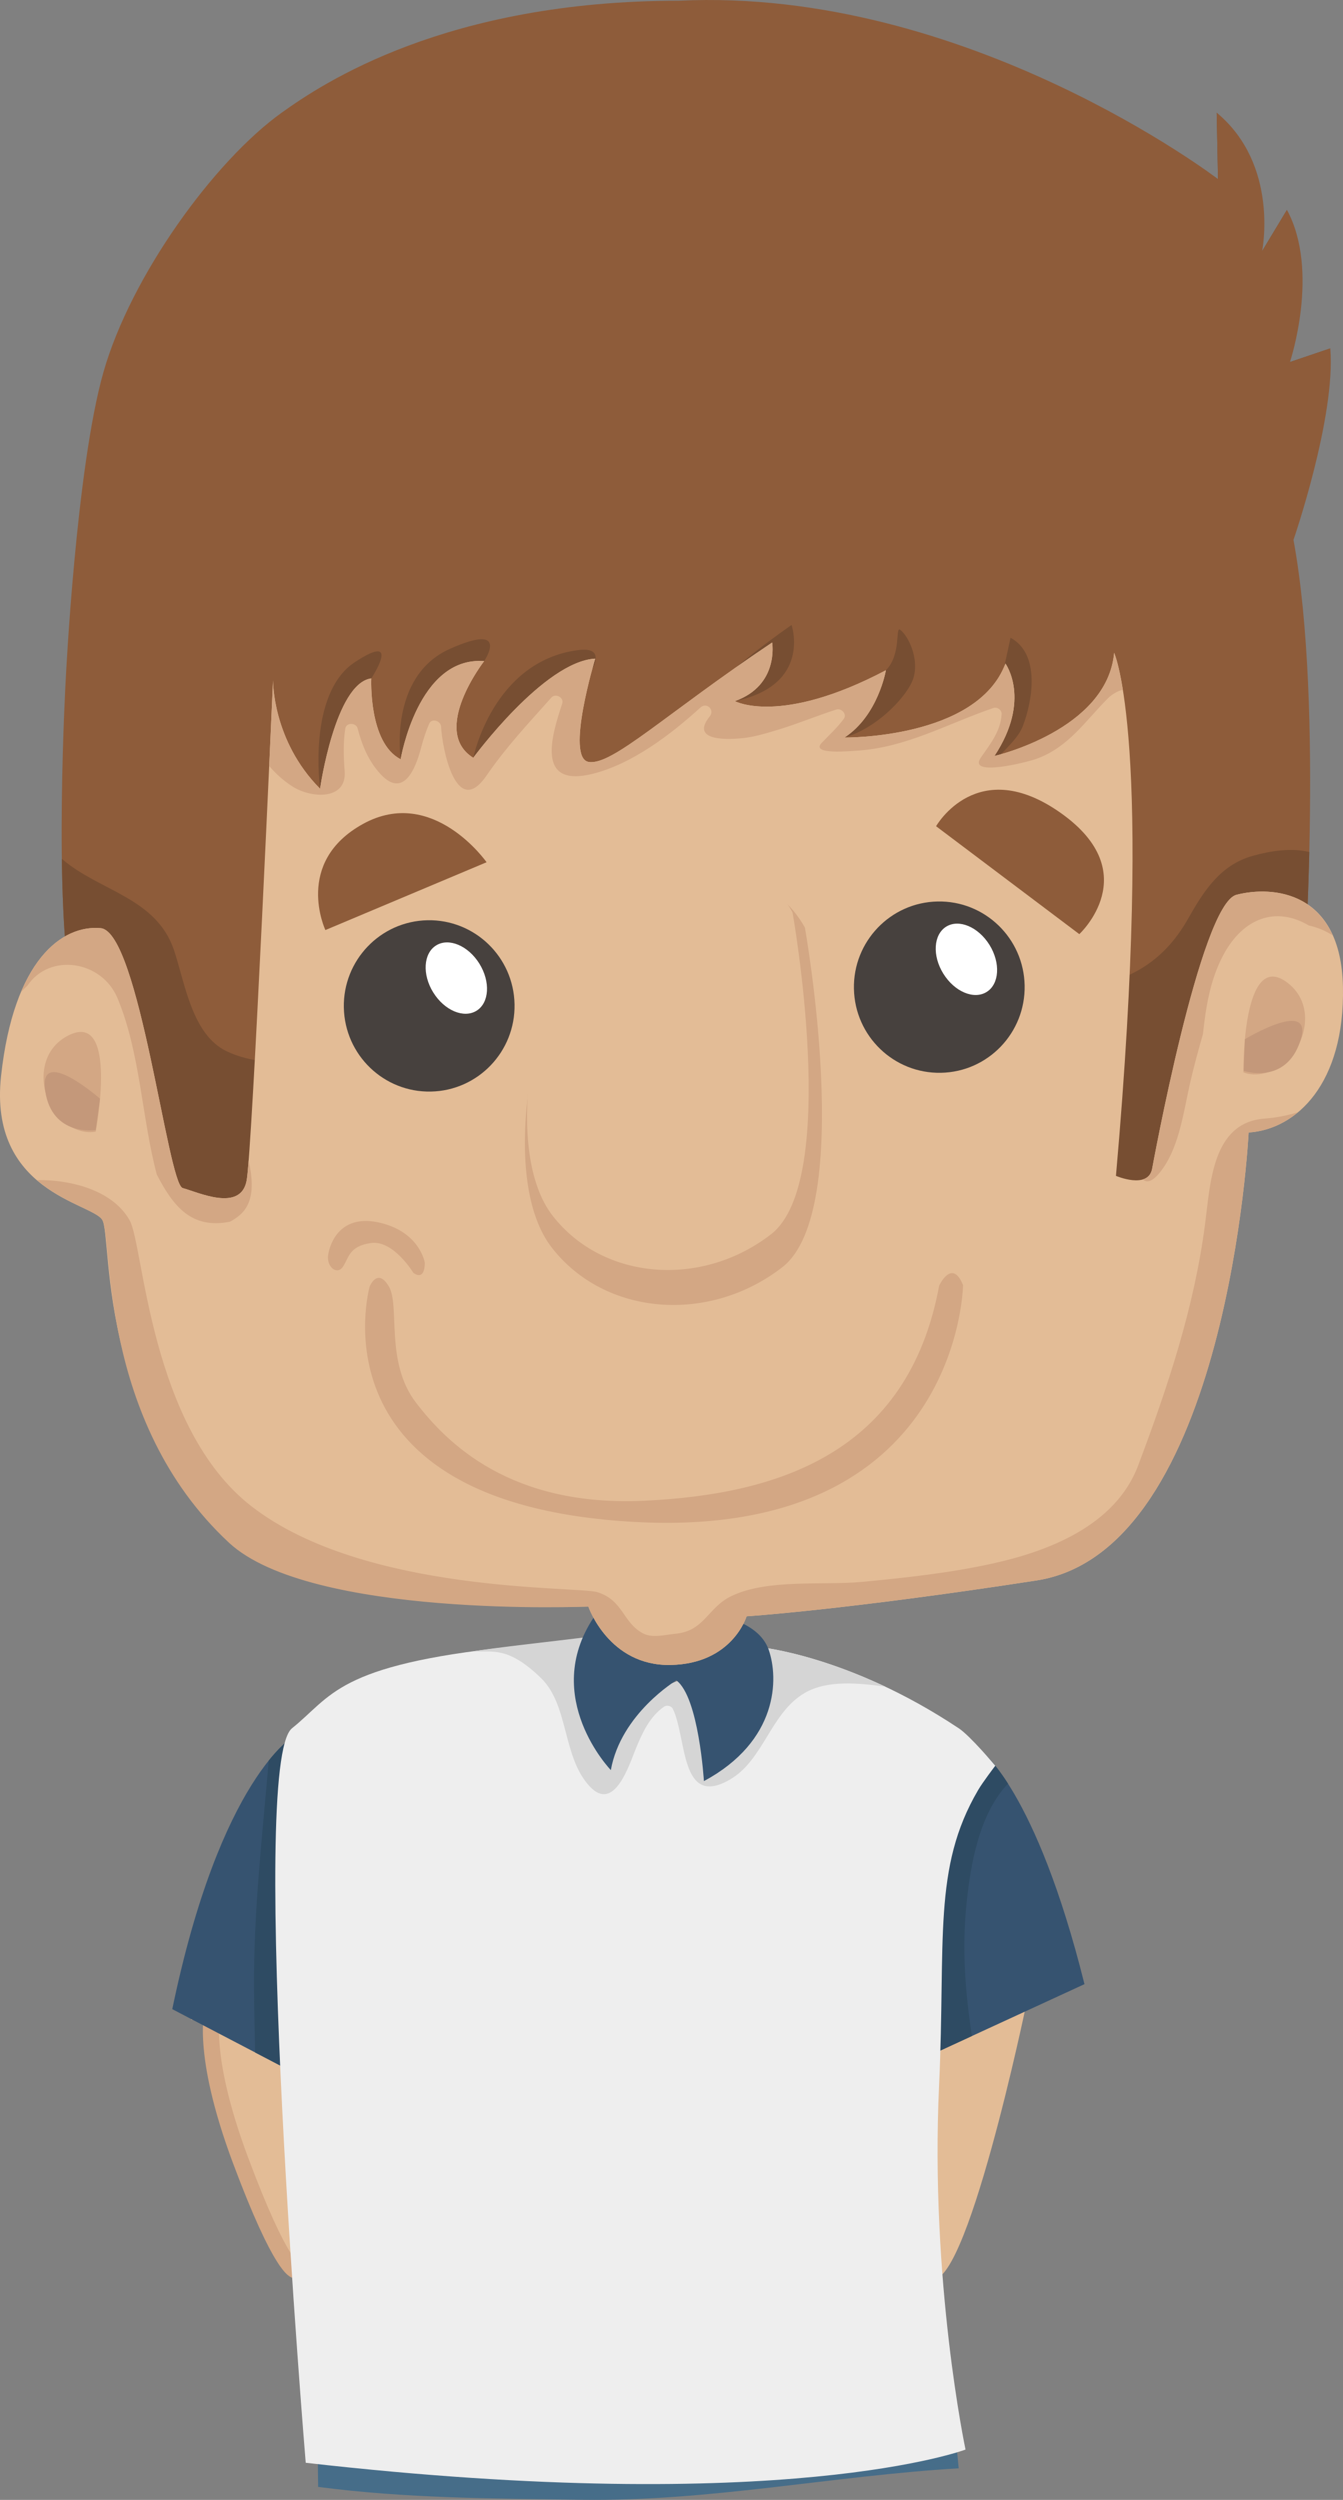<?xml version="1.0" encoding="UTF-8" standalone="no"?>
<svg
   xmlns:dc="http://purl.org/dc/elements/1.1/"
   xmlns:cc="http://creativecommons.org/ns#"
   xmlns:rdf="http://www.w3.org/1999/02/22-rdf-syntax-ns#"
   xmlns:svg="http://www.w3.org/2000/svg"
   xmlns="http://www.w3.org/2000/svg"
   xmlns:sodipodi="http://sodipodi.sourceforge.net/DTD/sodipodi-0.dtd"
   xmlns:inkscape="http://www.inkscape.org/namespaces/inkscape"
   width="83.244"
   height="154.926"
   viewBox="0 0 83.244 154.926"
   version="1.1"
   id="svg2"
   inkscape:version="0.91 r13725"
   sodipodi:docname="sralergeno.svg">
  <rect x="0" y="0" width="83.244" height="154.926" fill="#808080" stroke="none"/>
  <sodipodi:namedview
     pagecolor="#ffffff"
     bordercolor="#666666"
     borderopacity="1"
     objecttolerance="10"
     gridtolerance="10"
     guidetolerance="10"
     inkscape:pageopacity="0"
     inkscape:pageshadow="2"
     inkscape:window-width="1855"
     inkscape:window-height="1056"
     id="namedview107"
     showgrid="false"
     fit-margin-top="0"
     fit-margin-left="0"
     fit-margin-right="0"
     fit-margin-bottom="0"
     inkscape:zoom="1.3283582"
     inkscape:cx="101.62283"
     inkscape:cy="77.735015"
     inkscape:window-x="1985"
     inkscape:window-y="75"
     inkscape:window-maximized="1"
     inkscape:current-layer="svg2" />
  <!-- Generator: Sketch 3.7.1 (28215) - http://www.bohemiancoding.com/sketch -->
  <title
     id="title4">trigo-si-o-no</title>
  <desc
     id="desc6">Created with Sketch.</desc>
  <defs
     id="defs8" />
  <g
     id="g3802"
     transform="translate(-0.383,-0.809)">
    <g
       id="mr"
       style="fill:none;fill-rule:evenodd;stroke:none;stroke-width:1">
      <g
         id="Group-12">
        <polyline
           id="Fill-31"
           points="82.839 22.399 79.35 25.491 80.34 23.246 82.839 22.399"
           style="fill:#774e32" />
        <path
           d="m 80.153,13.817 c 0,0 -0.691,4.399 -1.949,6.067 l 0.409,-3.512 1.539,-2.555"
           id="Fill-32"
           inkscape:connector-curvature="0"
           style="fill:#774e32" />
        <path
           d="m 75.798,7.792 c 0,0 2.743,3.166 0.436,6.999 L 75.879,11.909 75.798,7.792"
           id="Fill-33"
           inkscape:connector-curvature="0"
           style="fill:#774e32" />
        <g
           id="Group-11">
          <path
             d="m 60.189,118.165 c 0,0 0.955,1.456 1.852,2.314 0.278,0.266 0.55,0.474 0.787,0.563 C 63.828,121.42 64,125 64,125 c 0,0 -3.81,18.351 -6,17 -2.19,-1.351 -4,-19 -4,-19"
             id="Fill-2"
             inkscape:connector-curvature="0"
             style="fill:#e3bc96" />
          <path
             d="m 13.593,125.311 c 0,0 -0.85,2.557 1.699,9.377 2.549,6.82 3.398,6.82 3.398,6.82 l 6.796,-5.115 -7.646,-15.344 -4.248,4.262 z"
             id="Path-2338"
             inkscape:connector-curvature="0"
             style="fill:#e3bc96;stroke:#d3a784" />
          <path
             d="m 36.478,155.73 c -5.513,-0.077 -10.976,-0.086 -16.375,-0.8 -0.049,-2.961 0.017,-3.537 0.017,-3.537 l 39.465,0.408 c 0,0 0.116,0.767 0.223,1.978 -7.803,0.461 -15.459,2.06 -23.331,1.951"
             id="Fill-12"
             inkscape:connector-curvature="0"
             style="fill:#466d89" />
          <g
             id="Group-10"
             transform="translate(11.044,108.262)">
            <path
               d="m 7.576,0.125 c 0,0 -4.567,2.528 -7.559,16.936 L 10.855,22.723 7.576,0.125"
               id="Fill-14"
               inkscape:connector-curvature="0"
               style="fill:#365370" />
            <path
               d="M 5.084,15.801 C 5.051,11.059 5.593,6.368 5.998,1.655 6.944,0.476 7.576,0.125 7.576,0.125 L 10.855,22.723 5.153,19.745 C 5.122,18.43 5.092,17.116 5.084,15.801"
               id="Fill-15"
               inkscape:connector-curvature="0"
               style="fill:#2e4b63" />
          </g>
          <path
             d="m 61.2,109.327 c 0,0 3.383,2.35 6.403,14.447 l -9.84,4.533 c 0,0 -3.094,-14.891 3.437,-18.979"
             id="Fill-16"
             inkscape:connector-curvature="0"
             style="fill:#365370" />
          <path
             d="m 61.2,109.327 c 0,0 0.663,0.462 1.663,2.021 -1.785,1.881 -2.319,4.978 -2.572,7.445 -0.285,2.784 -0.08,5.5 0.335,8.195 l -2.862,1.318 c 0,0 -3.094,-14.891 3.437,-18.979"
             id="Fill-17"
             inkscape:connector-curvature="0"
             style="fill:#2e4b63" />
          <path
             d="m 59.807,107.914 c 0.721,0.478 2.268,2.324 2.268,2.324 0,0 -0.776,1.013 -1.066,1.511 -2.834,4.839 -2.001,9.307 -2.418,18.284 -0.568,12.19 1.639,22.585 1.639,22.585 0,0 -11.138,4.209 -40.897,0.818 0,0 -3.605,-43.311 -0.85,-45.52 2.481,-1.989 2.755,-3.914 13.54,-5.049 10.785,-1.134 2.657,0.057 4.219,0.151 l 5.776,2.121 5.384,-2.259 c 0,0 5.586,0.496 12.404,5.035 z"
             id="Fill-18"
             inkscape:connector-curvature="0"
             style="fill:#eeeeee" />
          <path
             d="m 45.62,111.099 c -3.09,1.781 -2.653,-2.567 -3.532,-4.388 -0.092,-0.188 -0.381,-0.25 -0.546,-0.133 -0.885,0.62 -1.333,1.596 -1.737,2.574 -0.409,0.985 -1.332,4.025 -2.875,2.361 -1.704,-1.837 -1.272,-5.02 -3.019,-6.714 -2.068,-2.002 -3.018,-1.574 -4.175,-1.652 1.266,-0.221 5.103,-0.639 6.796,-0.852 1.541,-0.194 -1.731,0.647 1.699,0.852 l 3.789,1.99 5.384,-2.259 c 0,0 3.264,0.296 7.846,2.457 -1.606,-0.217 -3.562,-0.425 -4.965,0.379 -2.143,1.229 -2.556,4.169 -4.664,5.384 z"
             id="Fill-20"
             inkscape:connector-curvature="0"
             style="fill:#d5d5d5" />
          <path
             d="m 44.778,100.913 c 0,0 2.617,0.345 3.248,2.128 0.631,1.781 0.602,5.668 -4.012,8.15 0,0 -0.312,-5.21 -1.709,-6.243 0,0 -3.435,2.06 -4.06,5.561 0,0 -4.343,-4.497 -1.073,-9.445 3.269,-4.947 7.607,-0.151 7.607,-0.151"
             id="Fill-21"
             inkscape:connector-curvature="0"
             style="fill:#365370" />
          <path
             d="m 81.121,62.689 c 0,0 1.366,-17.964 -0.563,-28.42 0,0 2.63,-7.626 2.281,-11.87 l -2.499,0.846 c 0,0 1.874,-5.618 -0.187,-9.429 l -1.539,2.555 c 0,0 1.088,-5.336 -2.816,-8.579 l 0.082,4.117 c 0,0 -15.56,-11.909 -33.401,-11.056 -14.442,0 -22.088,5.115 -24.637,6.94 C 13.668,10.78 8.496,17.902 6.796,23.869 c -1.699,5.967 -2.334,18.96 -2.334,18.96 0,0 -0.785,13.833 0.389,19.655 L 10.992,78.304 67.374,77.179 75.136,74.633 77.559,63.291 81.121,62.689 5.947,11.934"
             id="Fill-22"
             inkscape:connector-curvature="0"
             style="fill:#8e5c3a" />
          <path
             d="m 20.223,49.69 c 0,0 -0.811,-5.897 2.161,-7.849 2.973,-1.953 1.014,1.01 1.014,1.01 l -3.175,6.839"
             id="Fill-23"
             inkscape:connector-curvature="0"
             style="fill:#774e32" />
          <path
             d="m 25.218,47.862 c 0,0 -0.763,-5.131 3.041,-6.836 3.806,-1.704 2.133,0.755 2.133,0.755 l -5.175,6.081"
             id="Fill-24"
             inkscape:connector-curvature="0"
             style="fill:#774e32" />
          <path
             d="m 29.718,47.773 c 0,0 1.206,-5.976 6.488,-6.674 5.282,-0.697 -10.184,12.327 -10.184,12.327 l 3.696,-5.654"
             id="Fill-25"
             inkscape:connector-curvature="0"
             style="fill:#774e32" />
          <path
             d="m 49.448,39.54 c 0,0 1.273,3.722 -3.515,4.721 -4.788,1 3.515,-4.721 3.515,-4.721"
             id="Fill-26"
             inkscape:connector-curvature="0"
             style="fill:#774e32" />
          <path
             d="m 63.019,40.333 c 1.873,1.011 1.362,3.933 0.754,5.497 -0.359,0.922 -1.593,1.827 -2.034,2.532 -0.441,-0.053 -0.836,-0.494 -1.272,-0.567 1.423,-2.129 2.028,-4.995 2.551,-7.462"
             id="Fill-27"
             inkscape:connector-curvature="0"
             style="fill:#774e32" />
          <path
             d="m 55.296,42.347 c 0.974,-0.984 0.562,-2.756 0.888,-2.506 0.502,0.385 1.174,1.766 0.822,2.97 -0.351,1.202 -2.798,3.76 -5.231,3.857 -0.142,0.006 -0.24,0.073 -0.301,0.164 -0.121,-0.014 -0.246,-0.029 -0.367,-0.049 0.229,0.036 1.029,-0.999 1.187,-1.176 0.36,-0.402 0.672,-0.848 1.087,-1.175 0.874,-0.691 1.143,-1.303 1.915,-2.084"
             id="Fill-28"
             inkscape:connector-curvature="0"
             style="fill:#774e32" />
          <path
             d="m 11.169,59.696 c 0.673,1.996 1.103,5.226 3.258,6.261 2.961,1.42 7.011,0.247 10.164,0.184 4.835,-0.096 9.676,-0.125 14.502,-0.489 9.344,-0.704 18.644,-2.216 27.926,-3.5 3.167,-0.439 5.409,-1.597 6.995,-4.388 0.972,-1.713 1.994,-3.349 4.012,-3.913 1.117,-0.313 2.39,-0.512 3.513,-0.239 -0.123,5.198 -0.418,9.076 -0.418,9.076 L 77.559,63.291 75.136,74.633 67.374,77.179 10.992,78.304 4.852,62.484 C 4.427,60.373 4.258,57.209 4.218,54.035 6.536,56.043 10.066,56.421 11.169,59.696"
             id="Fill-30"
             inkscape:connector-curvature="0"
             style="fill:#774e32" />
          <path
             d="m 71.797,73.24 c 0,0 2.986,-16.401 5.226,-16.978 2.239,-0.577 6.483,-0.263 6.601,5.714 0.119,5.975 -2.871,8.826 -5.845,9.018 0,0 -1.273,25.933 -13.154,27.763 -11.881,1.832 -17.964,2.22 -17.964,2.22 0,0 -0.869,2.941 -4.707,3.016 -3.838,0.077 -5.103,-3.619 -5.103,-3.619 0,0 -15.543,0.321 -20.092,-2.833 C 6.148,90.187 7.4,77.447 6.717,76.398 6.034,75.349 -0.334,74.679 0.449,67.488 1.234,60.298 4.236,58.113 6.624,58.331 c 2.387,0.218 4.154,15.86 5.085,16.107 0.931,0.247 3.606,1.522 3.963,-0.478 0.358,-2 1.636,-30.988 1.636,-30.988 0,0 -0.059,3.72 2.914,6.717 0,0 0.93,-6.529 3.175,-6.839 0,0 -0.186,3.99 1.821,5.012 0,0 1.064,-6.398 5.175,-6.081 0,0 -3.356,4.318 -0.675,5.991 0,0 4.383,-5.969 7.559,-6.146 0,0 -1.866,6.166 -0.404,6.403 1.46,0.236 4.728,-2.953 11.372,-7.402 0,0 0.45,2.649 -2.312,3.633 0,0 2.812,1.54 9.362,-1.914 0,0 -0.472,2.8 -2.565,4.17 0,0 8.212,0.101 9.974,-4.584 0,0 1.632,2.226 -0.681,5.727 0,0 6.986,-1.601 7.419,-6.393 0,0 2.49,5.397 0.112,32.415 0,0 1.996,0.859 2.242,-0.442"
             id="Fill-34"
             inkscape:connector-curvature="0"
             style="fill:#e3bc96" />
          <path
             d="m 3.061,73.946 c 1.915,0.042 4.342,0.686 5.359,2.492 0.876,1.557 1.235,12.841 7.568,17.735 7.025,5.428 20.211,4.926 21.428,5.31 1.624,0.515 1.554,1.893 2.843,2.562 0.575,0.298 1.389,0.069 1.987,0.014 1.793,-0.164 1.996,-1.603 3.431,-2.315 2.246,-1.111 5.718,-0.667 8.179,-0.903 2.682,-0.257 5.38,-0.548 8.017,-1.127 3.416,-0.749 7.642,-2.318 9.061,-6.093 1.849,-4.914 3.47,-9.777 4.145,-14.963 0.325,-2.491 0.436,-6.278 3.669,-6.524 0.729,-0.056 1.424,-0.188 2.082,-0.396 -0.924,0.77 -1.989,1.186 -3.052,1.256 0,0 -1.273,25.933 -13.154,27.763 -11.881,1.832 -17.964,2.22 -17.964,2.22 0,0 -0.869,2.941 -4.707,3.016 -3.838,0.077 -5.103,-3.619 -5.103,-3.619 0,0 -17.22,0.742 -22.278,-3.962 C 6.413,88.823 7.4,77.447 6.717,76.398 6.35,75.833 4.339,75.369 2.68,73.949 c 0.125,-0.004 0.252,-0.007 0.381,-0.003"
             id="Fill-35"
             inkscape:connector-curvature="0"
             style="fill:#d3a784" />
          <path
             d="m 69.039,44.103 c -1.404,1.411 -2.414,2.997 -4.385,3.724 -0.615,0.228 -4.316,1.151 -3.476,-0.065 0.585,-0.846 1.234,-1.643 1.29,-2.703 0.011,-0.255 -0.278,-0.454 -0.511,-0.374 -2.834,0.969 -5.432,2.469 -8.481,2.646 -0.329,0.019 -2.886,0.274 -2.165,-0.48 0.47,-0.493 0.972,-0.947 1.375,-1.496 0.215,-0.291 -0.154,-0.673 -0.459,-0.575 -1.217,0.389 -2.402,0.887 -3.625,1.256 -0.769,0.23 -1.567,0.482 -2.372,0.535 -0.298,0.02 -3.209,0.306 -1.852,-1.367 0.323,-0.397 -0.19,-0.899 -0.572,-0.552 -1.848,1.679 -4.237,3.505 -6.701,4.117 -3.526,0.872 -2.536,-2.357 -1.874,-4.354 0.126,-0.382 -0.414,-0.664 -0.673,-0.374 -1.45,1.63 -2.793,3.052 -4.023,4.84 -1.905,2.768 -2.762,-1.818 -2.809,-3.028 -0.014,-0.368 -0.579,-0.568 -0.744,-0.186 -0.2,0.465 -0.346,0.922 -0.479,1.412 -0.18,0.666 -0.895,3.49 -2.547,1.69 -0.736,-0.802 -1.134,-1.777 -1.406,-2.819 -0.096,-0.364 -0.706,-0.382 -0.766,0.015 -0.133,0.894 -0.106,1.742 -0.037,2.641 0.138,1.797 -2.045,1.687 -3.204,0.963 -0.558,-0.35 -1.048,-0.789 -1.476,-1.29 0.146,-3.158 0.24,-5.306 0.24,-5.306 0,0 -0.059,3.72 2.914,6.717 0,0 0.93,-6.529 3.175,-6.839 0,0 -0.186,3.99 1.821,5.012 0,0 1.064,-6.398 5.175,-6.081 0,0 -3.356,4.318 -0.675,5.991 0,0 4.383,-5.969 7.559,-6.146 0,0 -1.866,6.166 -0.404,6.403 1.46,0.236 4.728,-2.953 11.372,-7.402 0,0 0.45,2.649 -2.312,3.633 0,0 2.812,1.54 9.362,-1.914 0,0 -0.472,2.8 -2.565,4.17 0,0 8.212,0.101 9.974,-4.584 0,0 1.632,2.226 -0.681,5.727 0,0 6.986,-1.601 7.419,-6.393 0,0 0.265,0.581 0.539,2.291 -0.361,0.077 -0.724,0.326 -0.942,0.544"
             id="Fill-36"
             inkscape:connector-curvature="0"
             style="fill:#d3a784" />
          <path
             d="m 71.797,73.24 c 0,0 2.986,-16.401 5.226,-16.978 1.74,-0.448 4.679,-0.345 5.964,2.516 -0.45,-0.291 -0.953,-0.498 -1.48,-0.614 -2.029,-1.202 -4.063,-0.477 -5.294,1.823 -0.826,1.547 -1.084,3.224 -1.268,4.911 -0.285,1 -0.562,2.005 -0.793,3.015 -0.39,1.713 -0.652,3.835 -1.684,5.301 -0.585,0.831 -0.977,0.937 -1.246,0.688 0.28,-0.087 0.504,-0.28 0.576,-0.662"
             id="Fill-37"
             inkscape:connector-curvature="0"
             style="fill:#d3a784" />
          <path
             d="m 6.624,58.331 c 2.387,0.218 4.154,15.86 5.085,16.107 0.931,0.247 3.606,1.522 3.963,-0.478 0.033,-0.188 0.075,-0.62 0.124,-1.237 0.274,1.273 0.377,2.583 -0.551,3.39 -0.189,0.163 -0.393,0.294 -0.606,0.409 -2.395,0.477 -3.517,-0.956 -4.535,-2.917 C 9.172,70.131 9.088,66.06 7.66,62.654 6.69,60.345 3.469,59.835 2.08,61.896 1.947,62.022 1.816,62.15 1.689,62.286 2.991,59.206 4.956,58.179 6.624,58.331"
             id="Fill-38"
             inkscape:connector-curvature="0"
             style="fill:#d3a784" />
          <path
             d="M 67.283,58.701 58.405,52.013 c 0,0 2.555,-4.509 7.761,-0.797 5.206,3.711 1.117,7.485 1.117,7.485"
             id="Fill-43"
             inkscape:connector-curvature="0"
             style="fill:#8e5c3a" />
          <path
             d="M 30.543,54.245 20.552,58.448 c 0,0 -1.983,-4.206 2.341,-6.582 4.324,-2.375 7.65,2.379 7.65,2.379"
             id="Fill-44"
             inkscape:connector-curvature="0"
             style="fill:#8e5c3a" />
          <path
             d="m 21.696,63.255 c 0.059,2.932 2.474,5.261 5.396,5.202 2.92,-0.058 5.243,-2.481 5.184,-5.413 -0.057,-2.933 -2.475,-5.262 -5.395,-5.204 -2.922,0.059 -5.243,2.482 -5.186,5.416"
             id="Fill-45"
             inkscape:connector-curvature="0"
             style="fill:#47413e" />
          <path
             d="m 27.239,62.317 c 0.693,1.117 1.895,1.623 2.685,1.129 0.788,-0.492 0.867,-1.796 0.173,-2.915 -0.693,-1.117 -1.895,-1.621 -2.683,-1.13 -0.789,0.494 -0.869,1.8 -0.176,2.916"
             id="Fill-46"
             inkscape:connector-curvature="0"
             style="fill:#ffffff" />
          <path
             d="m 53.313,62.091 c 0.058,2.932 2.474,5.261 5.396,5.203 2.921,-0.058 5.243,-2.481 5.185,-5.414 -0.058,-2.932 -2.474,-5.261 -5.396,-5.203 -2.923,0.059 -5.244,2.482 -5.186,5.415"
             id="Fill-47"
             inkscape:connector-curvature="0"
             style="fill:#47413e" />
          <path
             d="m 58.856,61.153 c 0.692,1.117 1.895,1.625 2.685,1.13 0.788,-0.492 0.867,-1.797 0.174,-2.915 -0.695,-1.117 -1.895,-1.622 -2.685,-1.13 -0.789,0.494 -0.869,1.799 -0.175,2.915"
             id="Fill-48"
             inkscape:connector-curvature="0"
             style="fill:#ffffff" />
          <path
             d="m 50.273,58.291 c 0,0 3.141,17.527 -1.398,21.051 -4.539,3.524 -10.975,3.022 -14.27,-1.187 -3.296,-4.209 -1.128,-14.599 1.106,-18.16 2.233,-3.561 11.088,-7.872 14.562,-1.704"
             id="Fill-49"
             inkscape:connector-curvature="0"
             style="fill:#d3a784" />
          <path
             d="m 49.504,57.342 c 0,0 2.978,16.614 -1.324,19.954 -4.304,3.341 -10.405,2.866 -13.528,-1.124 -3.126,-3.99 -1.069,-13.839 1.048,-17.215 2.117,-3.375 10.51,-7.462 13.804,-1.615"
             id="Fill-50"
             inkscape:connector-curvature="0"
             style="fill:#e3bc96" />
          <path
             d="m 26.006,79.696 c 0,0 -1.23,-2.047 -2.627,-1.853 -1.398,0.194 -1.378,0.966 -1.753,1.488 -0.376,0.522 -1.019,-0.035 -0.903,-0.759 0.116,-0.725 0.76,-2.568 3.228,-1.982 2.466,0.587 2.762,2.47 2.762,2.47 0,0 0.048,1.161 -0.707,0.635"
             id="Fill-51"
             inkscape:connector-curvature="0"
             style="fill:#d3a784" />
          <path
             d="m 60.076,80.455 c 0,0 -0.191,15.79 -20.377,14.673 C 19.515,94.013 23.292,80.552 23.292,80.552 c 0,0 0.477,-1.219 1.19,-0.024 0.714,1.197 -0.251,4.675 1.68,7.201 1.932,2.526 5.866,6.472 14.137,6.087 8.269,-0.385 16.374,-2.919 18.297,-13.332 0,0 0.798,-1.721 1.481,-0.03"
             id="Fill-52"
             inkscape:connector-curvature="0"
             style="fill:#d3a784" />
          <path
             d="m 6.316,70.939 c 0,0 1.443,-7.572 -1.713,-5.95 -1.937,0.993 -1.814,3.443 -0.793,4.812 0.643,0.858 1.702,1.309 2.505,1.138"
             id="Fill-53"
             inkscape:connector-curvature="0"
             style="fill:#d3a784" />
          <path
             d="m 6.315,70.844 0.269,-1.944 c 0,0 -3.823,-3.354 -3.401,-0.492 0.422,2.864 3.131,2.435 3.131,2.435"
             id="Fill-54"
             inkscape:connector-curvature="0"
             style="fill:#c4987a" />
        </g>
        <path
           d="m 77.454,67.266 c 0,0 -0.096,-7.707 2.728,-5.556 1.731,1.319 1.183,3.709 -0.063,4.878 -0.784,0.731 -1.904,0.989 -2.665,0.679"
           id="Fill-55"
           inkscape:connector-curvature="0"
           style="fill:#d3a784" />
        <path
           d="m 77.471,67.173 0.075,-1.961 c 0,0 4.351,-2.63 3.433,0.115 -0.915,2.746 -3.508,1.846 -3.508,1.846"
           id="Fill-56"
           inkscape:connector-curvature="0"
           style="fill:#c4987a" />
      </g>
    </g>
  </g>
</svg>
